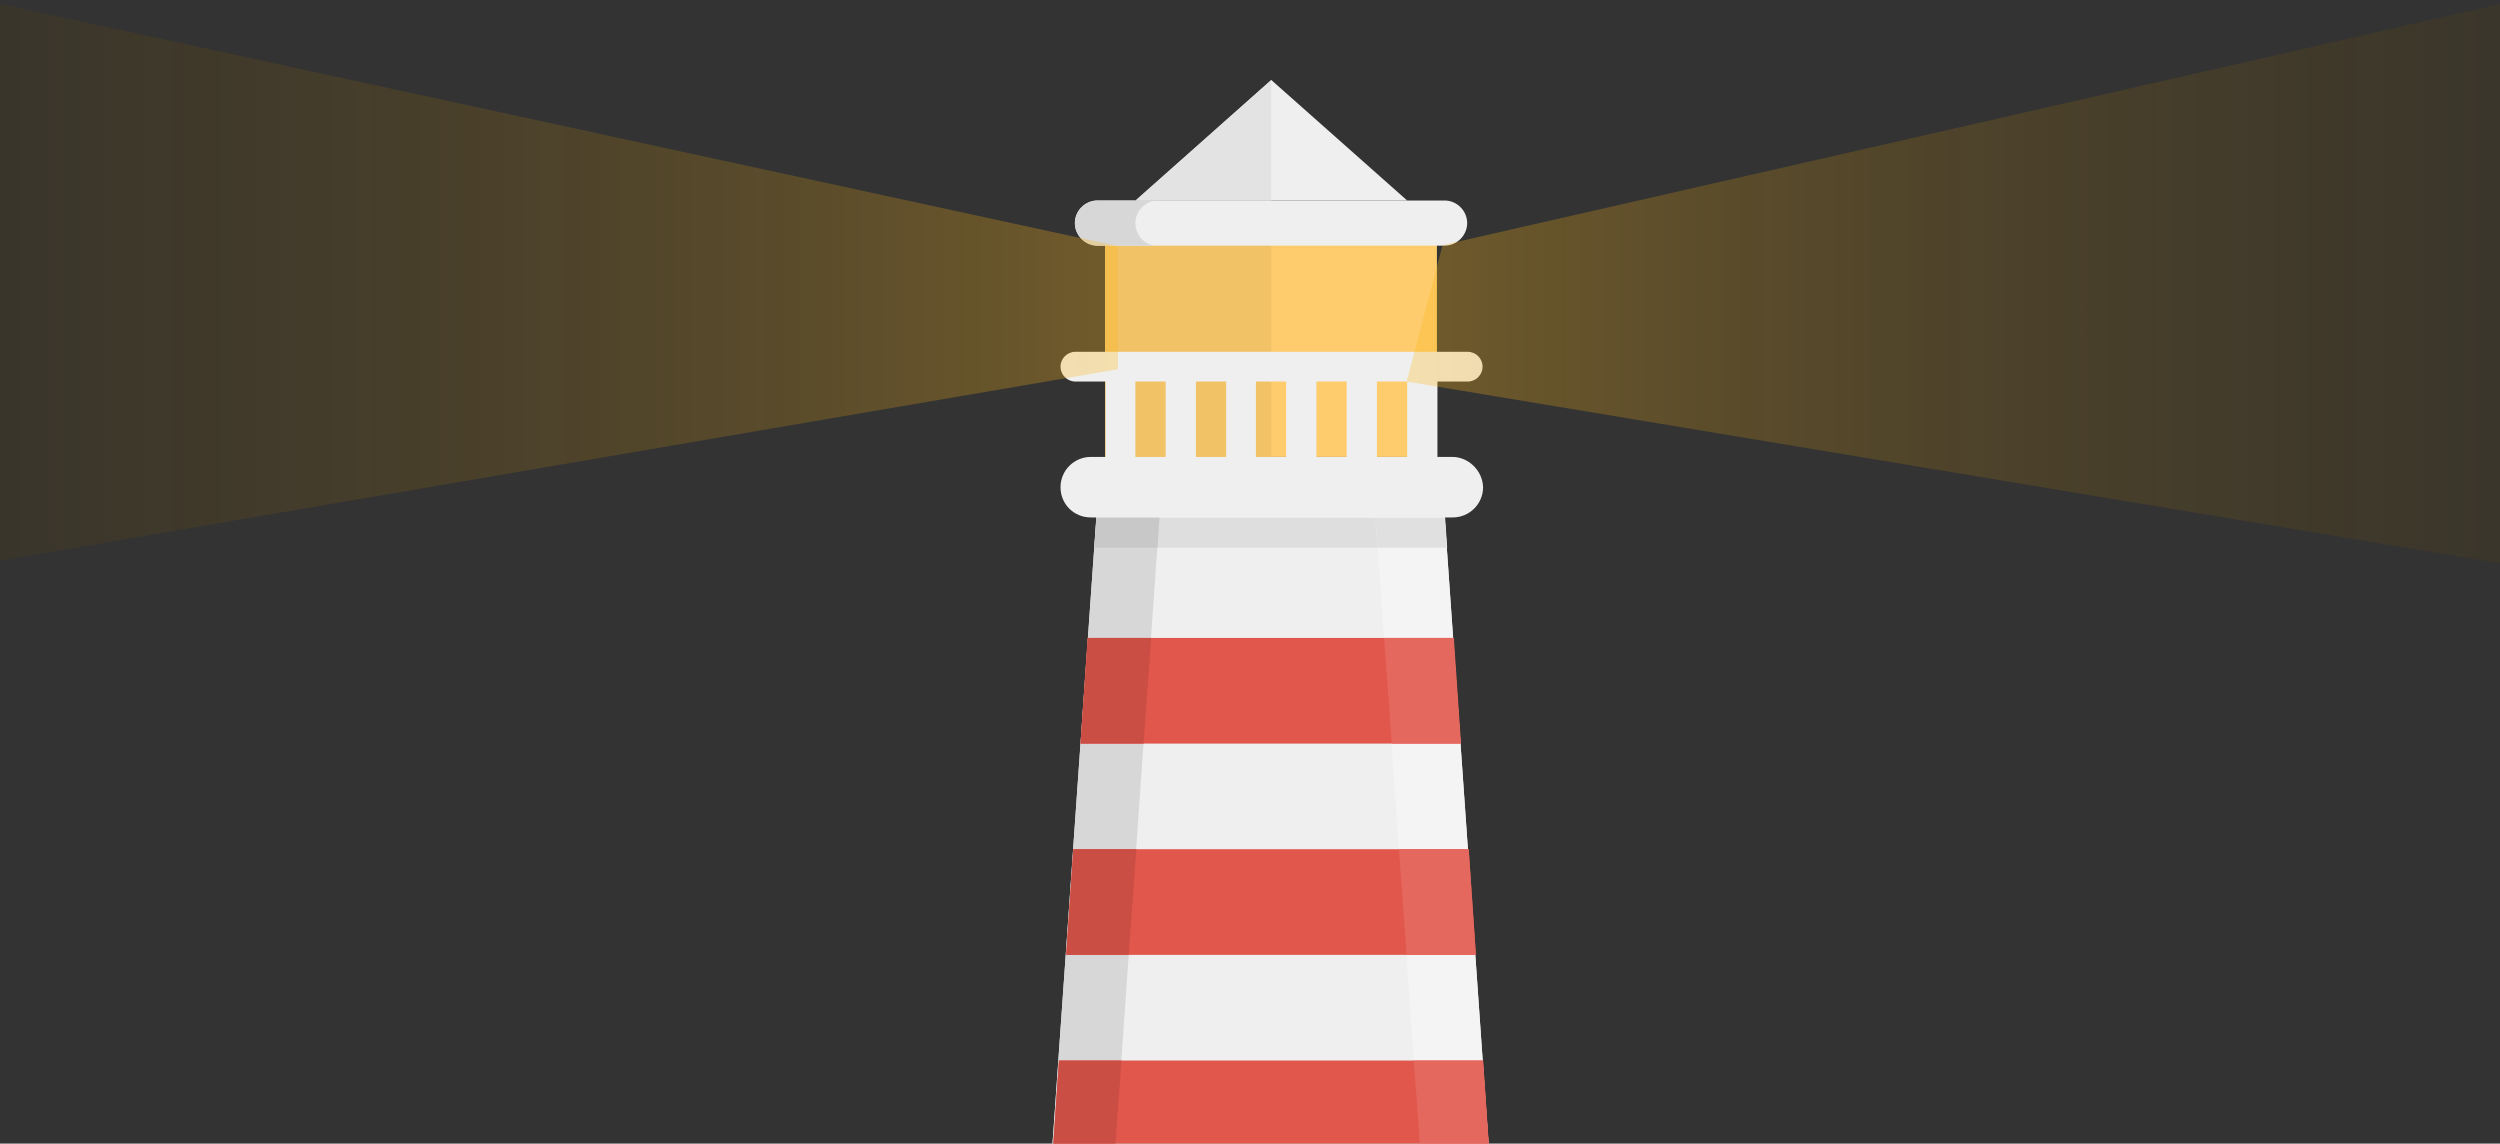 <?xml version="1.0" encoding="utf-8"?>
<!-- Generator: Adobe Illustrator 18.1.1, SVG Export Plug-In . SVG Version: 6.00 Build 0)  -->
<svg version="1.1" id="Layer_1" xmlns="http://www.w3.org/2000/svg" xmlns:xlink="http://www.w3.org/1999/xlink" x="0px" y="0px"
	 viewBox="0 0 487.5 223" enable-background="new 0 0 487.5 223" xml:space="preserve">
<rect x="0" y="0" width="487.5" height="223" fill="#333333" stroke="none"/>
<path fill="#EFEFEF" d="M291.6,242.1L281.3,95h-67.1l-10.3,147.1c0,0-0.2,4.4-0.2,4.4v0.6c13.9,4.4,28.7,6.7,44.1,6.7
	s30.2-2.4,44.1-6.7L291.6,242.1z"/>
<path fill="#DEDEDE" d="M213.4,106.8h68.8l-0.4-5.9h-67.9L213.4,106.8z"/>
<path fill="#FECC6C" d="M215.5,45h64.7v44.1h-64.7V45z"/>
<path fill="#EFEFEF" d="M247.9,15.6l26.5,23.5h-52.9L247.9,15.6z"/>
<path fill="#D7D7D7" d="M215.6,250.3L226.5,95h-12.3l-10.3,147.1c0,0-0.2,4.4-0.2,4.4v0.6C207.6,248.3,211.6,249.4,215.6,250.3z"/>
<path fill="#C8C8C8" d="M213.4,106.8h12.3l0.4-5.9h-12.3L213.4,106.8z"/>
<path fill="#F4F4F4" d="M267.8,95l11,155.6c4.5-1,8.9-2.1,13.2-3.5l-0.4-5L281.3,95L267.8,95z"/>
<path fill="#E0E0E0" d="M268.6,106.8h13.5l-0.4-5.9h-13.5L268.6,106.8z"/>
<path fill="#F1C266" d="M215.5,45h32.4v44.1h-32.4V45z"/>
<path fill="#EFEFEF" d="M283.2,89.1h-2.9V74.4h5.9c1.6,0,2.9-1.3,2.9-2.9c0-1.6-1.3-2.9-2.9-2.9h-76.5c-1.6,0-2.9,1.3-2.9,2.9
	c0,1.6,1.3,2.9,2.9,2.9h5.9v14.7h-2.9c-3.2,0-5.9,2.6-5.9,5.9c0,3.3,2.6,5.9,5.9,5.9h70.6c3.2,0,5.9-2.6,5.9-5.9
	C289.1,91.8,286.4,89.1,283.2,89.1z M221.4,89.1V74.4h5.9v14.7H221.4z M233.2,89.1V74.4h5.9v14.7H233.2z M244.9,89.1V74.4h5.9v14.7
	H244.9z M256.7,89.1V74.4h5.9v14.7H256.7z M268.5,89.1V74.4h5.9v14.7H268.5z M214,39.1h67.7c2.4,0,4.4,2,4.4,4.4s-2,4.4-4.4,4.4H214
	c-2.4,0-4.4-2-4.4-4.4S211.6,39.1,214,39.1z"/>
<path fill="#D7D7D7" d="M221.4,43.5c0-2.4,2-4.4,4.4-4.4H214c-2.4,0-4.4,2-4.4,4.4s2,4.4,4.4,4.4h11.8C223.4,48,221.4,46,221.4,43.5
	z"/>
<path fill="#E3E3E3" d="M221.4,39.1h26.5V15.6L221.4,39.1z"/>
<g>
	<path fill="#E2574C" d="M209.3,165.6l-1.4,20.6h79.9l-1.4-20.6H209.3z M212.1,124.4l-1.4,20.6h74.1l-1.4-20.6H212.1z M290.6,227.4
		l-1.4-20.6h-82.7l-1.4,20.6H290.6z"/>
</g>
<g>
	<path fill="#CB4E44" d="M212.1,124.4l-1.4,20.6H223l1.5-20.6H212.1z M209.3,165.6l-1.4,20.6h12.2l1.5-20.6H209.3z M217.2,227.4
		l1.5-20.6h-12.2l-1.4,20.6H217.2z"/>
</g>
<g>
	<path fill="#E5685E" d="M269.9,124.4l1.5,20.6h13.5l-1.4-20.6H269.9z M272.8,165.6l1.5,20.6h13.5l-1.4-20.6H272.8z M290.6,227.4
		l-1.4-20.6h-13.5l1.5,20.6H290.6z"/>
</g>
<linearGradient id="SVGID_1_" gradientUnits="userSpaceOnUse" x1="274.35" y1="43.767" x2="863" y2="43.767">
	<stop  offset="0" style="stop-color:#FFB819;stop-opacity:0.3"/>
	<stop  offset="4.688770e-02" style="stop-color:#E5A516;stop-opacity:0.286"/>
	<stop  offset="0.151" style="stop-color:#B07F11;stop-opacity:0.255"/>
	<stop  offset="0.26" style="stop-color:#815D0D;stop-opacity:0.222"/>
	<stop  offset="0.371" style="stop-color:#594009;stop-opacity:0.189"/>
	<stop  offset="0.484" style="stop-color:#392906;stop-opacity:0.155"/>
	<stop  offset="0.601" style="stop-color:#201703;stop-opacity:0.12"/>
	<stop  offset="0.722" style="stop-color:#0E0A01;stop-opacity:8.350448e-02"/>
	<stop  offset="0.851" style="stop-color:#030200;stop-opacity:4.486322e-02"/>
	<stop  offset="1" style="stop-color:#000000;stop-opacity:0"/>
</linearGradient>
<polygon fill="url(#SVGID_1_)" points="281.3,47.8 863,-84.8 863,172.3 274.3,74.4 "/>
<linearGradient id="SVGID_2_" gradientUnits="userSpaceOnUse" x1="-14120.65" y1="46.643" x2="-13534.65" y2="46.643" gradientTransform="matrix(-1 0 0 1 -13902.65 0)">
	<stop  offset="0" style="stop-color:#FFB819;stop-opacity:0.3"/>
	<stop  offset="4.688770e-02" style="stop-color:#E5A516;stop-opacity:0.286"/>
	<stop  offset="0.151" style="stop-color:#B07F11;stop-opacity:0.255"/>
	<stop  offset="0.26" style="stop-color:#815D0D;stop-opacity:0.222"/>
	<stop  offset="0.371" style="stop-color:#594009;stop-opacity:0.189"/>
	<stop  offset="0.484" style="stop-color:#392906;stop-opacity:0.155"/>
	<stop  offset="0.601" style="stop-color:#201703;stop-opacity:0.12"/>
	<stop  offset="0.722" style="stop-color:#0E0A01;stop-opacity:8.350448e-02"/>
	<stop  offset="0.851" style="stop-color:#030200;stop-opacity:4.486322e-02"/>
	<stop  offset="1" style="stop-color:#000000;stop-opacity:0"/>
</linearGradient>
<polygon fill="url(#SVGID_2_)" points="218,48 -368,-79 -368,172.3 218,72 "/>
</svg>
